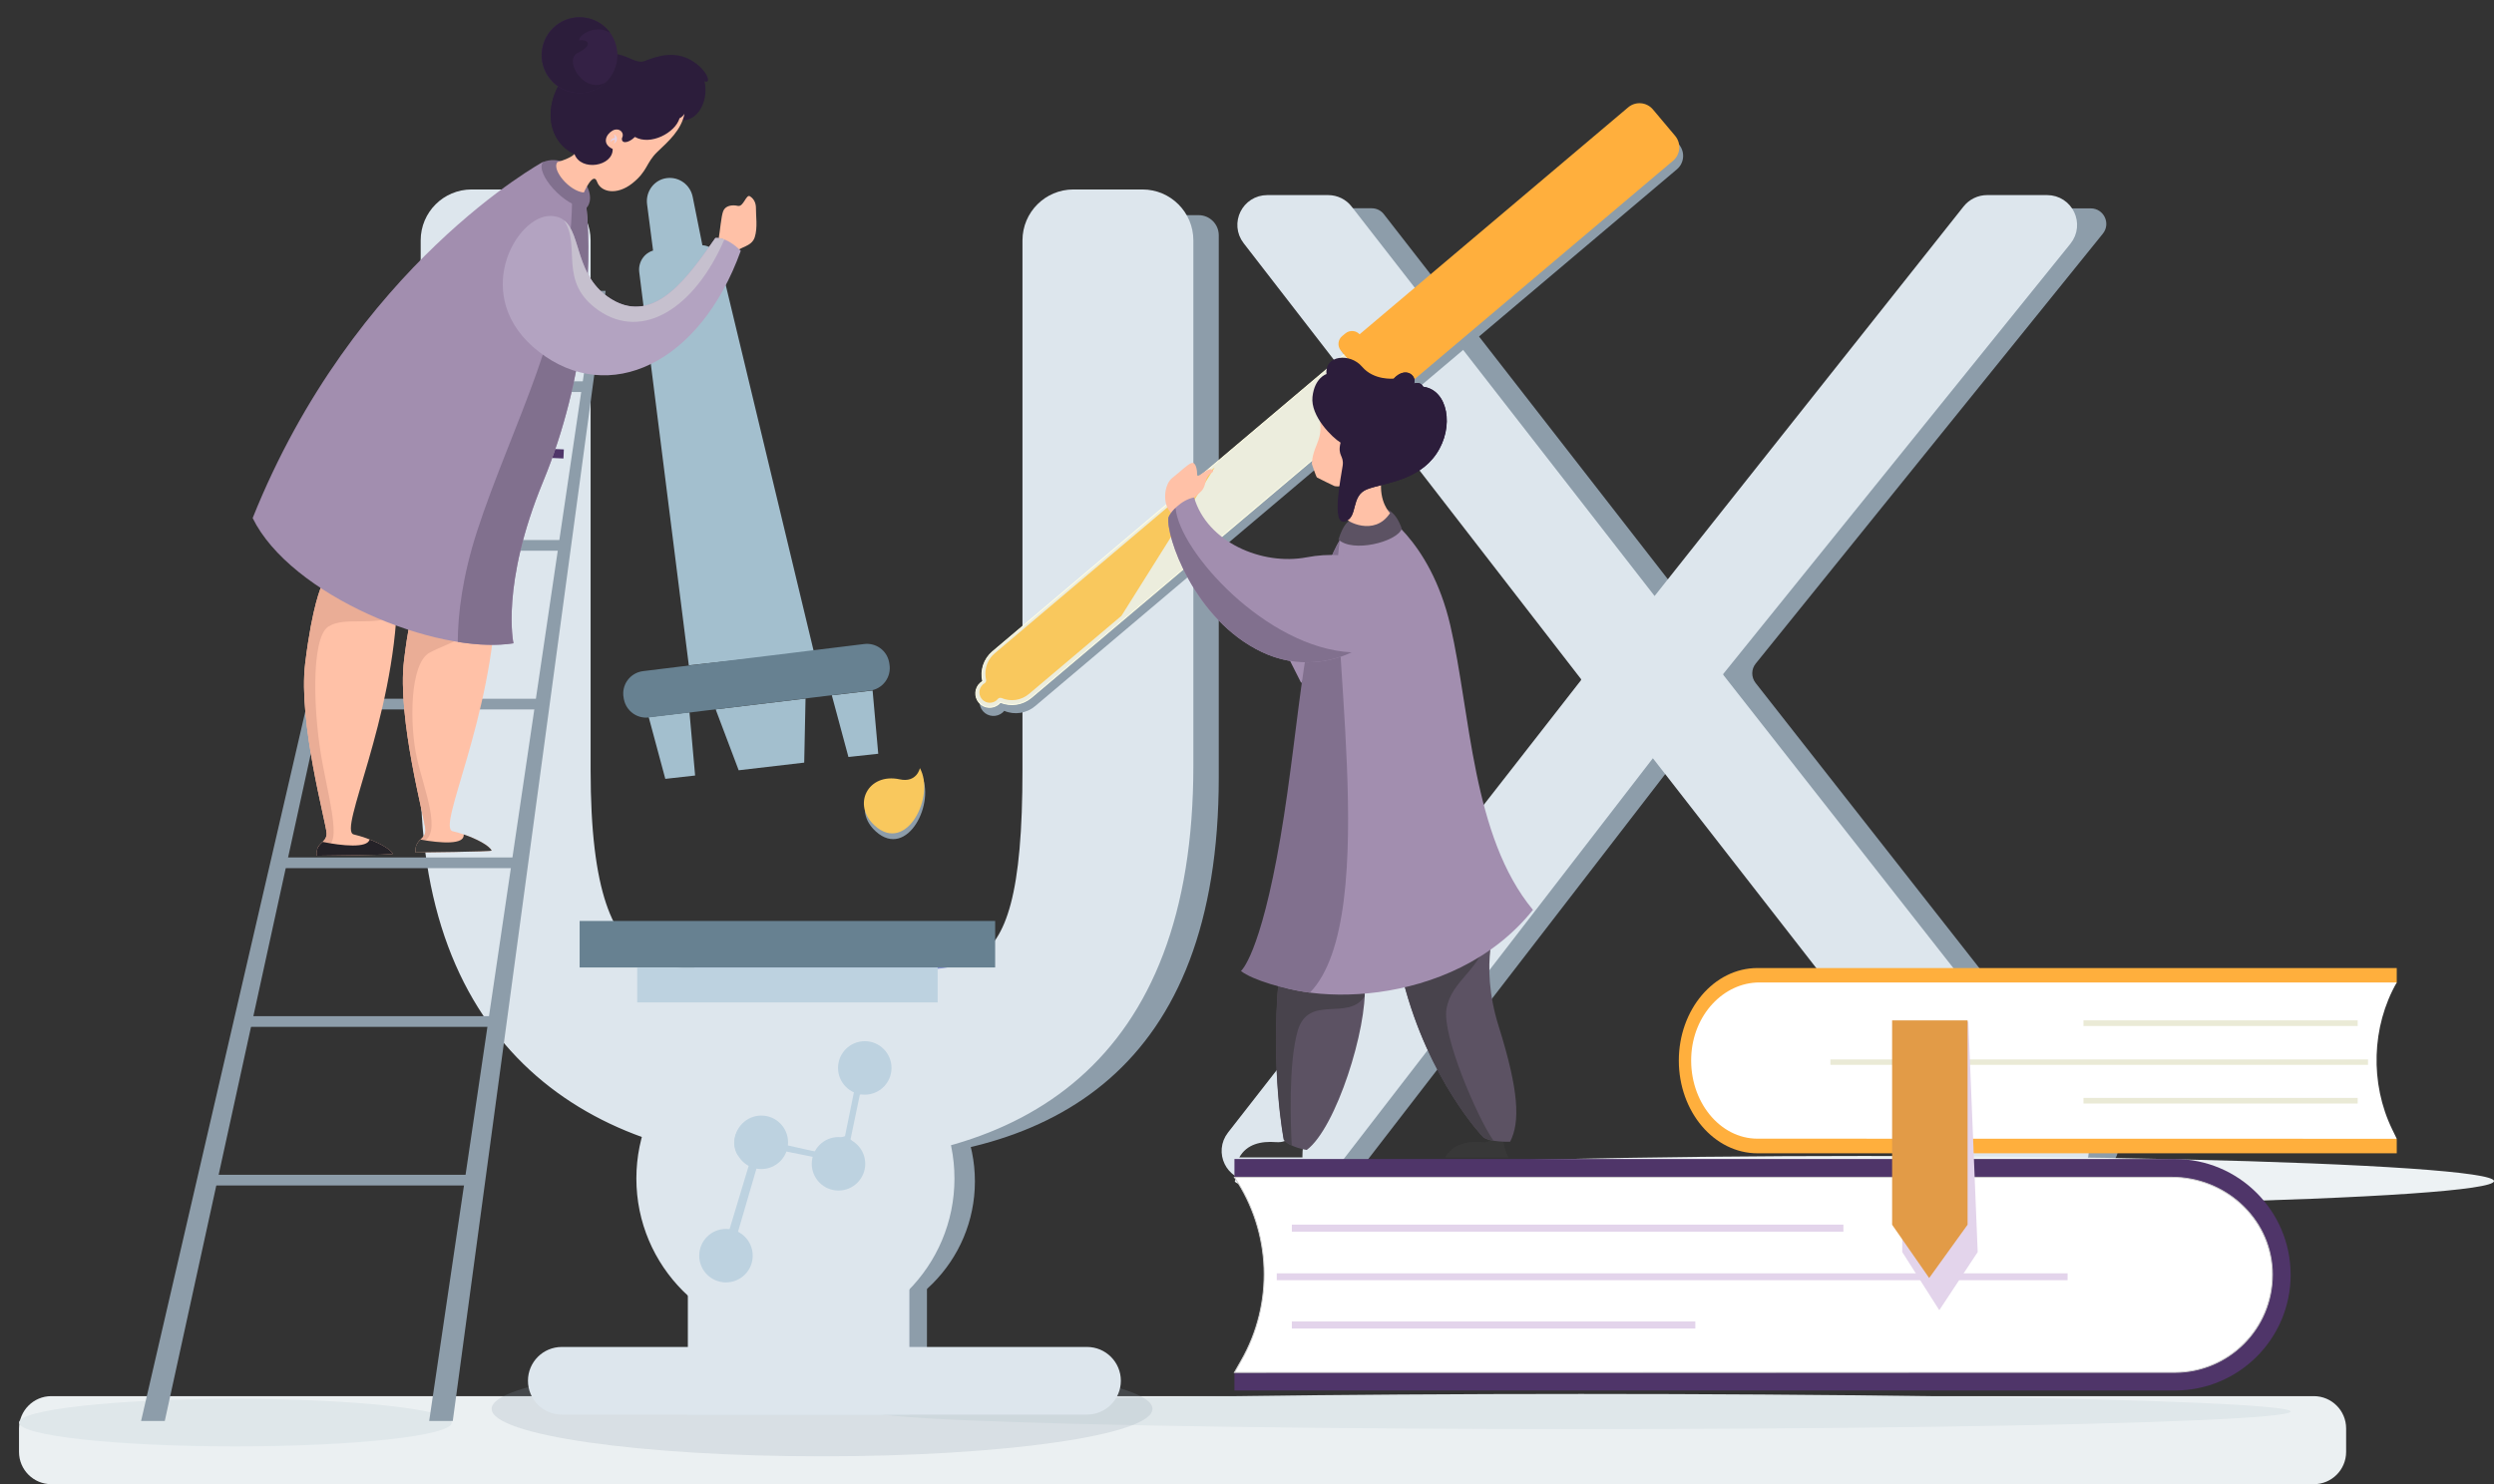 <?xml version="1.0" encoding="utf-8"?>
<!-- Generator: Adobe Illustrator 25.2.0, SVG Export Plug-In . SVG Version: 6.00 Build 0)  -->
<svg version="1.1" id="Layer_1" xmlns="http://www.w3.org/2000/svg" xmlns:xlink="http://www.w3.org/1999/xlink" x="0px" y="0px"
	 viewBox="0 0 2610.9 1554.1" style="enable-background:new 0 0 2610.9 1554.1;" xml:space="preserve">
<rect x="0" y="0" width="2610.9" height="1554.1" fill="#333333" stroke="none"/>
<style type="text/css">
	.st0{fill:#8D9DAA;}
	.st1{fill:#EBF0F2;}
	.st2{fill:#DFE7EA;}
	.st3{fill:#DDE6ED;stroke:#DDE6ED;stroke-width:30;stroke-miterlimit:10;}
	.st4{fill:#8592D1;}
	.st5{fill:#EDF2F4;}
	.st6{fill:#4F3569;}
	.st7{fill:#FFFFFF;stroke:#CCCCCC;stroke-miterlimit:10;}
	.st8{fill:#E3D4EB;}
	.st9{fill:#FFAF3D;}
	.st10{fill:#FFFFFF;}
	.st11{fill:#EAEAD6;}
	.st12{fill:#E29B47;}
	.st13{fill:#A3BFCE;}
	.st14{fill:#678191;}
	.st15{fill:#8D9DAA;fill-opacity:0.2;}
	.st16{fill:#BDD2E0;}
	.st17{fill:#ECEDDD;stroke:#FFFEE6;stroke-miterlimit:10;}
	.st18{fill:#F9C85D;}
	.st19{fill:#FFC1A7;}
	.st20{fill:#EAAD96;}
	.st21{fill:#383838;}
	.st22{fill:#A28EAF;}
	.st23{fill:#81708E;}
	.st24{fill:#2C1D3B;}
	.st25{fill:#342145;}
	.st26{fill:#B3A3C1;}
	.st27{fill:#C6C0CE;}
	.st28{fill:#252228;}
	.st29{fill:#5C5263;}
	.st30{fill:#48434C;}
</style>
<rect x="768.5" y="1319.7" class="st0" width="201.9" height="117.3"/>
<circle class="st0" cx="869.1" cy="1237.1" r="151.5"/>
<path class="st0" d="M2122.9,1214.1l-345.7-444.1c-0.3-0.4-0.8-0.7-1.3-0.7l0,0c-0.5,0-1,0.2-1.3,0.7l-342.4,444
	c-3.1,4-7.8,6.3-12.9,6.3h-63.5c-13.6,0-21.2-15.6-12.8-26.3l369.4-473.5c4.6-5.9,4.6-14.1,0-20l-353-456.2
	c-8.3-10.7-0.7-26.2,12.9-26.2h63.7c5,0,9.8,2.3,12.8,6.3l327.5,421.1c0.3,0.4,0.8,0.7,1.3,0.7h0c0.5,0,1-0.2,1.3-0.6L2113,224.4
	c3.1-3.9,7.8-6.2,12.8-6.2h62.9c13.7,0,21.3,15.8,12.7,26.5L1838,694.9c-4.8,5.9-4.8,14.3-0.1,20.3l375.7,478.9
	c8.4,10.7,0.8,26.3-12.8,26.3h-65.1C2130.7,1220.4,2126,1218.1,2122.9,1214.1z"/>
<path class="st1" d="M53.7,1462h2368.6c18.6,0,33.8,15.1,33.8,33.8v24.6c0,18.6-15.1,33.8-33.8,33.8H53.7
	c-18.6,0-33.8-15.1-33.8-33.8v-24.6C20,1477.1,35.1,1462,53.7,1462z"/>
<ellipse class="st2" cx="1655.3" cy="1478.1" rx="742.7" ry="18.4"/>
<ellipse class="st2" cx="246.4" cy="1489.7" rx="226.5" ry="24.9"/>
<path class="st3" d="M2077.3,1215.3l-345.7-444.1c-0.3-0.4-0.8-0.7-1.3-0.7l0,0c-0.5,0-1,0.2-1.3,0.7l-342.4,444
	c-3.1,4-7.8,6.3-12.9,6.3h-63.5c-13.6,0-21.2-15.6-12.8-26.3l369.4-473.5c4.6-5.9,4.6-14.1,0-20l-353-456.2
	c-8.3-10.7-0.7-26.2,12.9-26.2h63.7c5,0,9.8,2.3,12.8,6.3l327.5,421.1c0.3,0.4,0.8,0.7,1.3,0.7h0c0.5,0,1-0.2,1.3-0.6l334.1-421.3
	c3.1-3.9,7.8-6.2,12.8-6.2h62.9c13.7,0,21.3,15.8,12.7,26.5l-363.2,450.2c-4.8,5.9-4.8,14.3-0.1,20.3l375.7,478.9
	c8.4,10.7,0.8,26.3-12.8,26.3h-65.1C2085.1,1221.6,2080.4,1219.3,2077.3,1215.3z"/>
<rect x="794.5" y="1045.5" class="st4" width="242.7" height="103.8"/>
<g id="BOOKS">
	<ellipse class="st5" cx="1951.8" cy="1236.8" rx="659.1" ry="26.3"/>
	<path class="st6" d="M2276.8,1456.1h-984.5v-18.5l126.7-100.3l-126.7-104.6v-19h984.5c66.9,0,121.2,54.3,121.2,121.2l0,0
		C2398,1401.9,2343.7,1456.1,2276.8,1456.1z"/>
	<path class="st7" d="M2276.8,1437.1c56.5-0.1,102.2-45.9,102.1-102.4c0-1.6,0-3.3-0.1-4.9c-2.7-54.9-50.1-97-105-97h-981.5
		c38.8,57.5,41.5,132.1,6.9,192.3l-6.9,12.1L2276.8,1437.1z"/>
	<rect x="1352.4" y="1282.4" class="st8" width="577.4" height="7.4"/>
	<rect x="1352.4" y="1383.8" class="st8" width="422.4" height="7.4"/>
	<rect x="1336.6" y="1333.4" class="st8" width="827.9" height="7.2"/>
	<path class="st9" d="M1839.9,1207.7h669.2v-14.8l-86.1-80.3l86.1-83.7v-15.2h-669.2c-45.5,0-82.4,43.4-82.4,97l0,0
		C1757.6,1164.2,1794.4,1207.7,1839.9,1207.7z"/>
	<path class="st10" d="M1839.9,1192.4c-39.5,0-71.3-39-69.4-85.9c1.8-44,34-77.7,71.4-77.7h667.2c-26.4,46.1-28.2,105.8-4.7,154
		l4.7,9.7L1839.9,1192.4z"/>
	<rect x="2181.1" y="1068.5" class="st11" width="287.1" height="5.9"/>
	<rect x="2181.1" y="1149.7" class="st11" width="287.1" height="5.9"/>
	<rect x="1916.2" y="1109.4" class="st11" width="562.8" height="5.7"/>
	<polygon class="st8" points="2070.4,1311.1 2030.2,1372 1991.4,1311.1 1991.4,1077.7 2060.6,1069.7 	"/>
	<polygon class="st12" points="2059.8,1282.5 2019.6,1338.3 1980.8,1282.5 1980.8,1068.5 2059.8,1068.5 	"/>
</g>
<g>
	<polygon class="st13" points="843.3,731.5 749.2,742.8 773.3,806.6 841.9,798.6 	"/>
	<polygon class="st13" points="721.8,745.9 679.1,750.9 696.5,815.6 727.7,812.1 	"/>
	<polygon class="st13" points="913.5,723.1 870.8,728.1 888.2,792.7 919.4,789.3 	"/>
	<path class="st13" d="M736.5,262.7l-51.9,6.6l-7.2-55.5c-1.7-13.4,7.6-25.7,20.7-27.3h0c12.8-1.6,24.6,7,27.1,19.8L736.5,262.7z"/>
	<path class="st13" d="M731.9,256.9l-44.7,4.8c-11.3,1.2-19.4,11.7-18,23.2l51.9,411.8l130.9-14.2l-98.5-410.1
		C751.2,262.4,742,255.8,731.9,256.9z"/>
	<path class="st14" d="M910.7,723.2l-231.5,28.1c-12.2,1.5-23.5-6.7-26-18.8l-0.3-1.6c-2.7-13.5,6.6-26.4,20.3-28.1l231.5-28.4
		c12.4-1.5,23.8,6.8,26.1,19.1l0.3,1.9C933.5,708.8,924.2,721.5,910.7,723.2z"/>
</g>
<rect x="726.9" y="1000.8" class="st4" width="310.3" height="44.7"/>
<path class="st0" d="M560,225.4c11.6,0,21.1,9.4,21.1,21.1v571.8c0,260.1,157.6,327.2,306.1,327.2c175.6,0,306.1-68.5,306.1-327.2
	V246.4c0-11.6,9.4-21.1,21.1-21.1h40.4c11.6,0,21.1,9.4,21.1,21.1v567.6c0,306.2-174.1,401.3-391.7,401.3
	c-207.1,0-387.2-104.9-387.2-388.7V246.4c0-11.6,9.4-21.1,21.1-21.1H560z"/>
<ellipse class="st15" cx="860.6" cy="1475.3" rx="345.9" ry="49.7"/>
<path class="st3" d="M588.1,1425.5H1138c11.2,0,20.4,9.1,20.4,20.4l0,0c0,11.2-9.1,20.4-20.4,20.4H588.1c-11.2,0-20.4-9.1-20.4-20.4
	l0,0C567.7,1434.6,576.8,1425.5,588.1,1425.5z"/>
<rect x="735.1" y="1348.9" class="st3" width="201.9" height="117.3"/>
<circle class="st3" cx="832.7" cy="1234.1" r="151.5"/>
<path class="st3" d="M565,213.4c21.2,0,38.3,17.2,38.3,38.3v554.5c0,260.1,93.8,223.4,242.4,223.4c175.6,0,239.7,35.3,239.7-223.4
	V251.7c0-21.2,17.2-38.3,38.3-38.3h72.3c21.2,0,38.3,17.2,38.3,38.3v550.3c0,306.2-174.1,401.3-391.7,401.3
	c-207.1,0-387.2-104.9-387.2-388.7V251.7c0-21.2,17.2-38.3,38.3-38.3H565z"/>
<rect x="681.6" y="1043.2" class="st3" width="310.3" height="101.4"/>
<path class="st8" d="M1436.8,622.9c0.5-0.8,1.3-1.5,2.2-1.9c-3.5-0.1-5,3.2-3,6.1c-0.3-1-0.2-2.1,0.2-3c1.5,0.3,2.4,1.7,2.2,3.2
	c0.8-1.6,0.1-3.5-1.5-4.2C1436.9,622.9,1436.9,622.9,1436.8,622.9z"/>
<g>
	<path class="st16" d="M926.5,1106.2c6.7,11.9,2.6,26.9-9.2,33.7c-1.9,1.1-15.1,5.8-17.1,6.3l-9.8,46.8c1.5,1.4,7.3,12.4,8.4,14.3
		c6.7,11.9,2.6,26.9-9.2,33.7c-11.8,6.7-28.7,1.9-35.4-9.9c-1.1-1.9-0.3-17.2-0.7-19.2l-35.6-7.1c-1.4,1.5-8.6,10.9-10.5,12
		c-1.9,1.1-12.8,4.1-14.8,4.6l-20,68.5c3.5,3.8,6.8,7.9,9.7,12.1c6.8,11.8,2.6,26.9-9.2,33.7c-11.8,6.8-26.9,2.6-33.7-9.2
		c-6.8-11.8-2.6-26.9,9.2-33.7c0,0,0,0,0,0c1.9-1.1,13-4.6,15-5.1l20.7-68.6c-1.5-1.4-11.5-8.6-12.6-10.5c-6.6-11.9-2.3-27,9.7-33.6
		c11.7-6.5,26.5-2.4,33.3,9.1c2.1,4.6,3.8,9.4,5.3,14.3l35.8,8c1.4-1.5,7.4-7.3,9.4-8.4c1.9-1.1,17.4-7.9,19.4-8.3l9.4-46.1
		c-3.7-4.1-7.2-8.4-10.3-12.9c-6.7-11.9-2.6-26.9,9.3-33.7C904.8,1090.3,919.8,1094.4,926.5,1106.2L926.5,1106.2z"/>
	<circle class="st16" cx="877.8" cy="1218.7" r="28"/>
	<circle class="st16" cx="797" cy="1196.2" r="28"/>
	<circle class="st16" cx="905.3" cy="1118.3" r="28"/>
	<circle class="st16" cx="760" cy="1314.9" r="28"/>
</g>
<rect x="606.8" y="964.4" class="st14" width="435" height="48.7"/>
<rect x="667.1" y="1013.1" class="st16" width="314.5" height="36.6"/>
<g>
	<path class="st0" d="M942.9,822.1c-33.2-7.2-50.5,26.6-26,48.6c33.2,29.8,63.4-31,47.1-60.4C964.1,810.3,960.8,826,942.9,822.1z"/>
	<g>
		<path class="st0" d="M1518.7,371.7l-40.6-48l-435,367.7c-9,7.6-13,19.6-10.3,31.1c-0.7,0.4-1.3,0.8-1.9,1.3
			c-0.2,0.1-0.3,0.3-0.5,0.4c-6,5.3-6.6,14.5-1.3,20.6c5.3,6,14.5,6.6,20.6,1.3c0.6-0.5,1.1-1.1,1.6-1.7c10.9,4.6,23.4,2.6,32.4-5
			L1518.7,371.7z"/>
		<g>
			<path class="st0" d="M1471.2,417.6l284.3-240.3c7.8-6.6,8.7-18.2,2.2-26l-23.3-27.7c0,0,0,0,0,0c-6.6-7.8-18.2-8.7-25.9-2.2
				l-284.3,240.3L1471.2,417.6z"/>
			<path class="st0" d="M1477.5,432.3l-3.4,2.8c-4.6,3.8-11.4,3.2-15.2-1.4l-53.4-64.4c-3.8-4.6-3.2-11.4,1.4-15.2l3.4-2.8
				c4.6-3.8,11.4-3.2,15.2,1.4l53.4,64.4C1482.7,421.6,1482.1,428.5,1477.5,432.3z"/>
		</g>
	</g>
	<path class="st17" d="M1514.7,362.7l-40.6-48l-435,367.7c-9,7.6-13,19.6-10.3,31.1c-0.7,0.4-1.3,0.8-1.9,1.3
		c-0.2,0.1-0.3,0.3-0.5,0.4c-6,5.3-6.6,14.5-1.3,20.6c5.3,6,14.5,6.6,20.6,1.3c0.6-0.5,1.1-1.1,1.6-1.7c10.9,4.6,23.4,2.6,32.4-5
		L1514.7,362.7z"/>
	<path class="st18" d="M1033.6,694.8c1.7-4.1,4.3-7.8,7.8-10.7l230.3-194.7L1174,644.9l-96.7,81.7c-8,6.8-19.1,8.5-28.7,4.4
		c-1.4-0.6-3.1-0.2-4.1,1c-0.4,0.5-0.8,0.9-1.2,1.3c-3.1,2.6-7.4,3.3-11.2,1.8c-5.6-2.3-8.3-8.7-6-14.3c0.7-1.6,1.7-3,3-4.2
		c0.5-0.4,1-0.7,1.5-1c0.7-0.4,1.2-1,1.5-1.7c0.3-0.7,0.3-1.5,0.2-2.2C1031,706.1,1031.5,700.2,1033.6,694.8L1033.6,694.8z"/>
	<g>
		<path class="st9" d="M1467.2,408.6l284.3-240.3c7.8-6.6,8.7-18.2,2.2-26l-23.3-27.7c0,0,0,0,0,0c-6.6-7.8-18.2-8.7-25.9-2.2
			l-284.3,240.3L1467.2,408.6z"/>
		<path class="st9" d="M1469.8,422.9l-3.4,2.8c-4.6,3.8-11.4,3.2-15.2-1.4l-47.5-57.2c-3.8-4.6-3.2-11.4,1.4-15.2l3.4-2.8
			c4.6-3.8,11.4-3.2,15.2,1.4l47.5,57.2C1475,412.3,1474.3,419.1,1469.8,422.9z"/>
	</g>
	<path class="st18" d="M941.9,816.1c-33.2-7.2-50.5,26.6-26,48.6c33.2,29.8,63.4-31,47.1-60.4C963.1,804.3,959.8,820,941.9,816.1z"
		/>
</g>
<g>
	<rect x="402.9" y="399.3" class="st0" width="210.1" height="11.2"/>
	<rect x="362.5" y="565.5" class="st0" width="230.8" height="11.2"/>
	<rect x="332.8" y="731.7" class="st0" width="230.8" height="11.2"/>
	<rect x="293.6" y="897.9" class="st0" width="245.3" height="11.2"/>
	<rect x="254.3" y="1064.1" class="st0" width="269.7" height="11.2"/>
	<rect x="224.7" y="1230.2" class="st0" width="269.7" height="11.2"/>
	<polygon class="st0" points="634,304.6 474,1488 449.3,1488 624.1,304.6 	"/>
	<polygon class="st0" points="431.4,304.6 172.5,1488 147.7,1488 421.5,304.6 	"/>
</g>
<g>
	<path class="st19" d="M771.1,263.9c2.8-5.5,15.7-5.2,19-15.4c3.3-10.2,1.1-23.5,1.3-29.8c0.1-6.4-2.1-10.3-6.2-13.1
		c-4.1-2.8-6.7,11.3-12.7,10c-6-1.4-13.2-0.3-15.4,5.5s-3.1,19.4-5,30.6C752.1,251.6,768.4,269.4,771.1,263.9z"/>
	
		<rect x="488.5" y="374.1" transform="matrix(4.482673e-02 -0.999 0.999 4.482673e-02 0.627 942.66)" class="st6" width="9.5" height="193.8"/>
	<path class="st19" d="M336.6,613.7c0,0-9.6,19.5-17.1,81c-7.5,61.5,22,167,22.4,177.8c0.4,10.8-11.5,9-10.4,23.6
		c0,0,80.4-0.8,79.7-2c-3.4-6.9-24.2-16.4-40.9-20.3c-16.7-3.9,42.2-119.2,45.6-246.9L336.6,613.7z"/>
	<path class="st19" d="M440.1,610.3c0,0-9.6,19.5-17.1,81c-7.5,61.5,22.1,167,22.4,177.8c0.4,10.8-11.5,9-10.4,23.6
		c0,0,80.4-0.8,79.7-2c-3.4-6.9-24.2-16.4-40.9-20.3c-16.7-3.9,42.2-119.2,45.6-247L440.1,610.3z"/>
	<path class="st20" d="M519,632.5l-84.9-3.9c-3.3,12.6-7.5,32.6-11.1,62.7c-7.5,61.5,22,167,22.4,177.8c0.3,7.7-5.7,9-8.7,14.5
		c1.7-0.6,3.5-1.2,5.6-2c21-8.3,1.7-54.2-5.9-88c-7.6-33.8-7.8-98.9,13.4-110.2c20.6-11,59.2-20.9,69.4-48.5
		C519,634,519,633.2,519,632.5z"/>
	<path class="st20" d="M415.5,637.5c-6.7-3.3-18.6-9.3-32-16.1l-46.9-7.7c0,0-9.6,19.5-17.1,81c-7.5,61.5,22,167,22.4,177.8
		c0.3,8.1-6.3,9.1-9.2,15.3c2.8-0.8,5.6-1.4,8.5-1.8c14.7-2,6.8-34.3-3.2-84.7c-10-50.4-13.1-133.2,5.8-145.2
		c17.3-11,48.1,0.4,71.3-11.9C415.2,642,415.3,639.8,415.5,637.5z"/>
	<path class="st21" d="M435,892.7c0,0,80.4-0.8,79.7-2c-2.7-5.4-15.7-12.3-29.3-16.9l0,0c1.4,11.1-24.2,9.2-45.2,5.4
		C437.3,881.9,434.4,885.1,435,892.7z"/>
	<path class="st22" d="M568.4,169.6c0,0-197.6,107.3-303.9,372.9c39.4,80.5,191.7,143.8,273.1,131.1c0,0-13.7-61.3,31.1-169.6
		s51.5-224.3,45.3-286.5L568.4,169.6z"/>
	<path class="st23" d="M598.9,210.1l6.3-1.7l8.7,9.2c6.3,62.2-0.5,178.1-45.3,286.5c-44.7,108.3-31.1,169.6-31.1,169.6
		c-16.9,2.6-36.9,2-58.3-1.5c0.2-28.8,4.7-67.9,20.2-115.8C535,446.7,597.3,337.9,598.9,210.1z"/>
	<path class="st23" d="M597.3,173.7c0,0-12.7-10.4-28.9-4c-8.6,11.2,22.5,47.6,45.5,48c1.2-0.8,7.9-9,0.1-23.7L597.3,173.7z"/>
	<path class="st24" d="M707.1,138.6c0,0-16.5,12.2-19.5,15c-3,2.8-29,20.1-32.3,23.2c-3.3,3-16.7,6.9-20.7,9.2
		c-4,2.3-30.8-9.1-33.2-9.5c-2.4-0.4-2.2-1.6,0.1-15c-38.5-18.3-30.2-76.1,9-97.1c39.2-21,50.5,5,64.6-0.6s31.3-10.5,48.3-0.8
		s22.2,25.8,14.1,22c4.2,17-3.9,40.3-23,41.2L707.1,138.6z"/>
	<path class="st24" d="M614,62.5c-1.2,0.6-2.4,1.2-3.6,1.8c-39.2,21-47.4,78.9-9,97.1c-2.3,13.4-2.5,14.6-0.1,15
		c1.5,0.2,12.1,4.6,21,7.4c1-0.9,2.2-2,3.7-3.4c8.6-8.6,19-15,20.6-16.8c1.7-1.8,4-10.2,4-10.2l-14.8-3.2
		c-37.8-7-38.2-48.3-15.7-62.3C632.5,80.2,624.7,69.9,614,62.5z"/>
	<path class="st19" d="M641.4,156c-11.8-5.4-6.9-15.4-0.2-19.2s13,2,10,7.6c-1.2,5.8,5.8,6.4,13.5-1c16.1,9.3,42.2-4.2,46.7-19.6
		c0,0,2.6-0.8,5.2-4.6c-3.6,17.2-16.7,28.7-28.6,40c-11.8,11.4-9.9,20-26.2,32.9c-16.3,12.8-32.9,9.2-36.8-1.9
		c-3.9-11.1-13.8,11.4-13.8,11.4c-15.5-1.4-34.1-24.3-27.6-31.9c14.4-4.1,17.8-8.4,17.8-8.4C608.2,179.9,641.9,174.2,641.4,156z"/>
	<path class="st8" d="M643.9,144.6c-2.6-0.1-4.8,1.9-4.9,4.5c0.8-2,3-3.1,5.1-2.6c-0.2,1.5-0.8,3-1.9,4.1c4.7-2.4,4.9-7.8,0.3-10
		C643.3,141.7,643.8,143.1,643.9,144.6C643.9,144.6,643.9,144.6,643.9,144.6z"/>
	
		<ellipse transform="matrix(0.985 -0.172 0.172 0.985 -0.908 105.186)" class="st25" cx="606.7" cy="57.8" rx="39.7" ry="39.7"/>
	<path class="st24" d="M605,55.3c15.9-7.7,11.3-14.4,1.3-13c-0.8-5.4,16.4-17.2,31.6-8.4c0.3,0.1,0.5,0.2,0.8,0.3
		c-1.4-1.9-3-3.8-4.8-5.4c-15.5-14.5-39.6-14.2-54.8,0.7c-15.6,15.3-15.9,40.4-0.5,56c15.3,15.6,40.4,15.9,56,0.5
		C611.7,99.7,589.3,62.8,605,55.3z"/>
	<path class="st26" d="M564.1,368.3c-73.2-56.9-23.8-143.4,12.7-142.2c36.5,1.3,17.6,59.4,63.5,87.3c45.9,27.9,81.9-26.3,108.6-64.2
		c0,0,10.7-2.2,26.6,13.4C732.8,381.2,637.2,425.3,564.1,368.3z"/>
	<path class="st27" d="M626.6,325c46.5,32.3,101-2.9,131.7-74.2c-5.9-2.2-9.4-1.5-9.4-1.5c-26.8,37.9-62.8,92.1-108.6,64.2
		c-38.6-23.5-31.4-68.3-49.8-82.7C608.7,257.5,583.7,295.2,626.6,325z"/>
	<path class="st28" d="M331.5,896.1c0,0,80.4-0.8,79.7-2c-2.3-4.7-12.6-10.6-24.3-15.1c-2,9.5-29,6.7-49.2,2.6
		C334.6,884.7,330.8,887.6,331.5,896.1z"/>
</g>
<g>
	<path class="st22" d="M1378.4,598.6c0-2.6,0.3-5.2,0.9-7.8c6.2,77.1-7.9,111.8-17.1,124.4l-27.5-54.4
		C1353.3,646,1378.4,626.5,1378.4,598.6z"/>
	<path class="st21" d="M1553.6,1186.4c0,0,13.3,10.8-2.4,9.6c-15.7-1.2-30.5,2.1-38.3,16h66.1c0,0-7.1-15.4-4.7-22.6L1553.6,1186.4z
		"/>
	<path class="st29" d="M1567.6,964.2c0,0-19.9,42.6,1.3,110.4c21.3,67.8,22.6,100.4,12,121c0,0-22.6,0.7-28.6-5.3
		c0,0-56.6-59.2-83.2-162.9L1567.6,964.2z"/>
	<path class="st30" d="M1469,1027.4c26.6,103.8,83.2,162.9,83.2,162.9c2.2,2.2,6.6,3.5,11.3,4.2c-17.6-25.4-54-110.6-49.2-138.1
		c5.3-30.6,35.9-39.9,43.9-77.8l-17.6,2.9L1469,1027.4z"/>
	<path class="st21" d="M1352.9,1185.1c0,0-1.5,12.1-17.2,10.9c-15.7-1.2-30.5,2.1-38.3,16h66.1c0,0-0.3-11.2,2.1-18.4L1352.9,1185.1
		z"/>
	<path class="st29" d="M1428.6,1031.6c3,44.4-29.7,149.6-60.6,172.6c0,0-18-2.7-23.9-10.7c0,0-14.2-72.1-5.2-170.3
		C1338.8,1023.1,1425.6,987.2,1428.6,1031.6z"/>
	<path class="st30" d="M1352.3,1199.6c-1.1-20.2-3.7-86.3,6.3-120.4c11.4-38.5,52.8-9.3,70-35.9c0.1-1.8,0.1-3.5,0.1-5.2l-77.8-19.3
		c-7.4,2.4-12.2,4.4-12.2,4.4c-9,98.3,5.2,170.3,5.2,170.3C1346.2,1196.1,1349.1,1198.2,1352.3,1199.6z"/>
	<path class="st22" d="M1442.5,533.9c0,0,54.5,29.3,75.8,121c21.3,91.8,22.6,220.8,86.5,297.9c-85.1,106.4-248.7,101.1-292.6,66.5
		c0,0,13.3-16,34.6-139.7c21.3-123.7,17.5-249.2,56.4-315.1L1442.5,533.9z"/>
	<path class="st23" d="M1403.1,564.7c-38.9,65.8-41.5,188.9-62.7,312.6s-41.3,139.5-41.3,139.5c12,9.5,46.3,19.4,72.2,22.7
		C1449.4,958.8,1385.9,643.5,1403.1,564.7z"/>
	<path class="st19" d="M1225.8,536.8c-9.1-8.8-7.4-29.4,1.5-36.4c9-7,15.6-14,20.1-15.5c4.5-1.5,5.9,7.3,5.9,12.2s11.9-8.8,15.7-5.1
		s-4.3,1.3-6.8,12.2c-2.5,10.9-4.8,9.5-13.6,18.6C1248.6,522.8,1234.9,545.5,1225.8,536.8z"/>
	<path class="st29" d="M1412.1,545.8c0,0-5.7,2.5-10.9,19.2c14.7,14,60.6,2.7,66.3-11.2c-2.7-8-7.8-18-16.7-20.9
		C1450,532.5,1412.1,545.8,1412.1,545.8z"/>
	<path class="st19" d="M1422.6,504.7c-0.7,1.3-14.3,36.6-14.3,37.6c0,3,30.3,20.3,46.9-5c0,0-12-11.6-9-35.3
		C1446.2,502,1423.2,503.3,1422.6,504.7z"/>
	<path class="st19" d="M1419.6,461.4c2,5.7-2.9,18-3.3,23c-0.4,5-10.6,19-11.3,22.6c-0.7,3.7-8,2-8,2s-17.3-8.3-18.3-9
		c-0.9-0.7-5.3-14-5.3-14s-0.6-7,5-20.3c5.6-13.3,3.9-19.6,3.3-28.3C1381.7,437.5,1417.5,455.7,1419.6,461.4z"/>
	<path class="st24" d="M1425.9,384c-12.5-14.7-39.4-12.2-37.2,7.7c0,0-12.5,3.7-14.7,23.9c-2.2,20.2,20.7,42.6,29.4,47.9
		c-3.5,14.2,3.8,13.2,2.2,24.2c-1.6,11-12.3,62.6,2.2,58.4c14.5-4.2,5.5-27.2,23.7-33.9s52.9-8.7,72.1-36.9
		c19.2-28.2,12.2-67-13.7-70.3c0,0-2.7-6-9.7-3.3c3.5-7.5-8.2-19-21.2-5.2C1459,396.4,1438.4,398.7,1425.9,384z"/>
	<path class="st24" d="M1408.1,490.4c0-5,4-9,9-9c0,0,0,0,0,0c5,0,9,4,9,9c0,5-4,9-9,9C1412.1,499.4,1408.1,495.3,1408.1,490.4
		C1408.1,490.4,1408.1,490.4,1408.1,490.4z"/>
	<path class="st24" d="M1415.3,489.1c1.9,0.9,2.6,3.1,1.7,5c0.3-1.7-0.9-3.4-2.6-3.7c-0.5,1.1-0.5,2.4-0.2,3.6
		c-2.4-3.4-0.6-7.3,3.5-7.2c-1,0.5-1.9,1.3-2.6,2.3C1415.2,489.1,1415.3,489.1,1415.3,489.1z"/>
	<path class="st24" d="M1431.6,512.2c18.2-6.7,52.9-8.7,72.1-36.9c19.2-28.2,12.2-67-13.7-70.3c0,0-2.7-6-9.7-3.3
		c3.5-7.5-8.2-19-21.2-5.2c19.1,6.2,17.8,33.2-1.8,31.2c5.6,10.3,0.9,14.3-4.4,13.3c4.3,7.3,7,36.9-20.6,59.5
		c-24.8,20.2-34.6,48.6-24.4,45.6C1422.3,541.8,1413.4,518.9,1431.6,512.2z"/>
	<path class="st22" d="M1321.3,682.9c-71.8-33.9-101.2-123.2-98.1-141.1c1.6-4.9,13-18.3,26.9-20.9c13.5,46.7,70.9,71.6,117.8,62.7
		s86.4,7,92.3,36.1C1468.9,662.7,1393.2,716.8,1321.3,682.9z"/>
	<path class="st23" d="M1321.3,682.9c29.6,14.1,64,14.2,93.7,0.2c-89-4.3-180.8-105.8-184.3-151.3c-4,3.9-6.7,7.8-7.4,10
		C1220.1,559.7,1249.5,649,1321.3,682.9z"/>
</g>
</svg>
